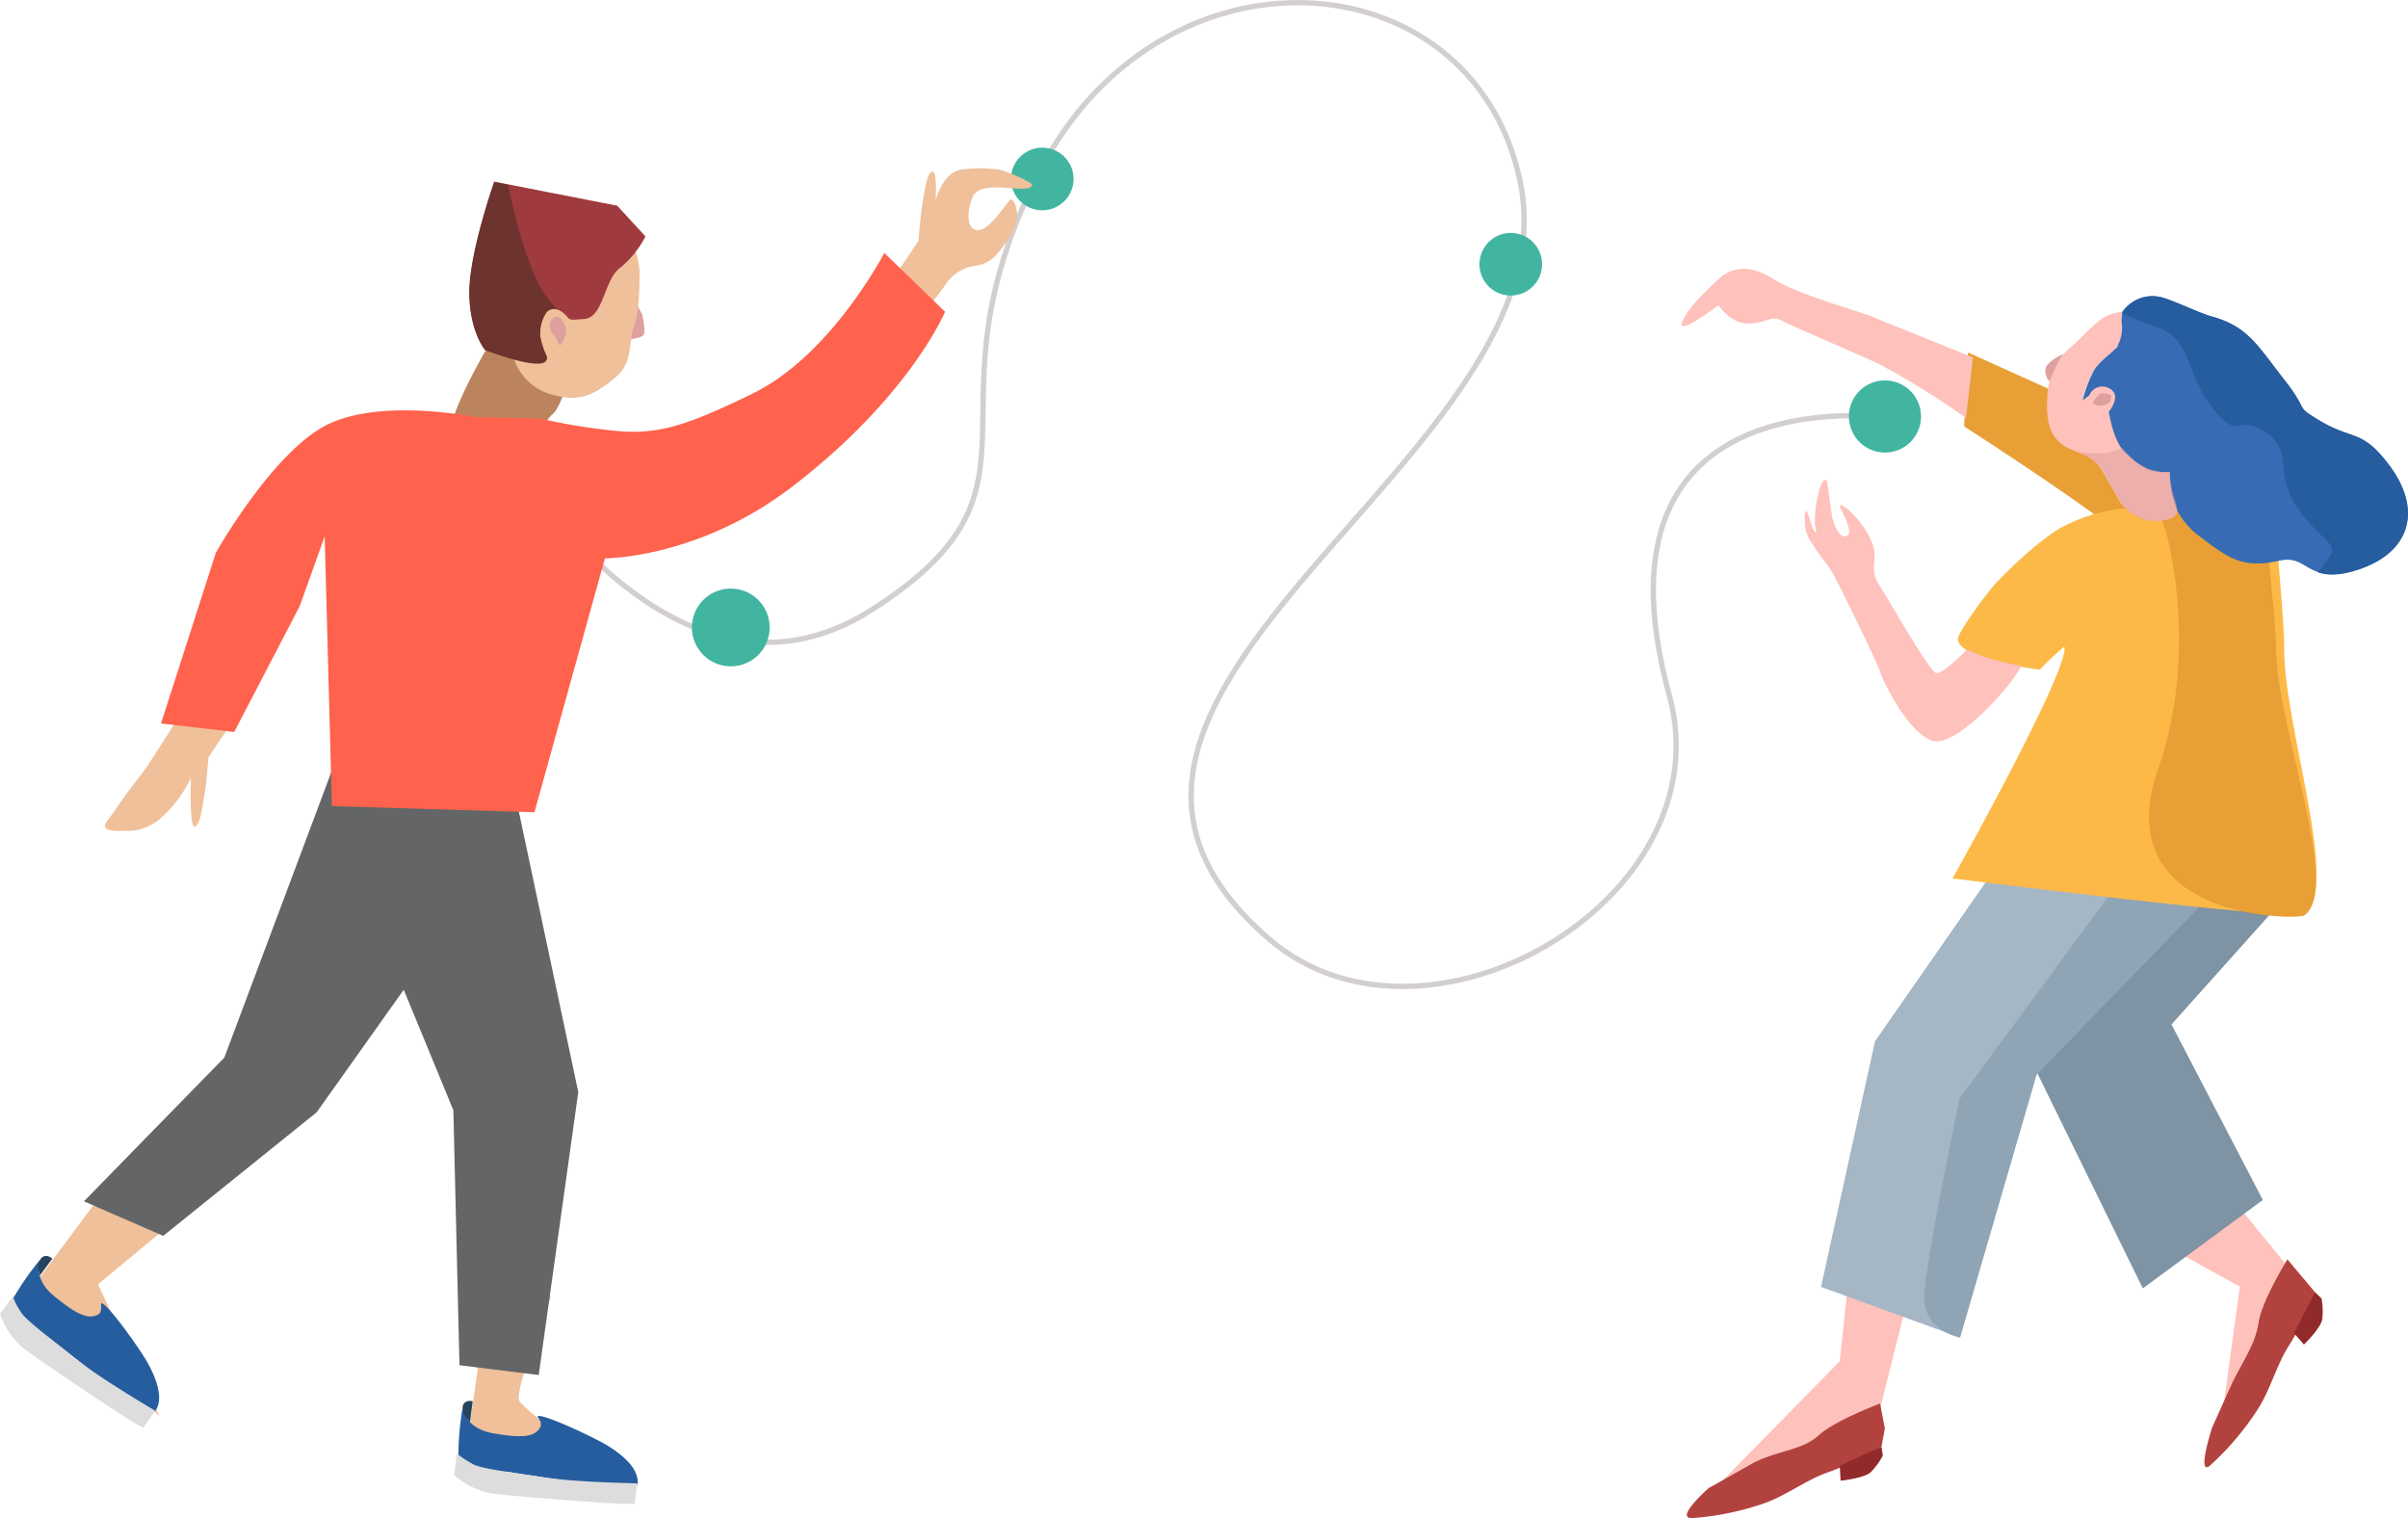 <svg xmlns="http://www.w3.org/2000/svg" width="578.6" height="364.775" viewBox="0 0 578.6 364.775">
  <defs>
    <style>
      .cls-1 {
        fill: none;
        stroke: #d3cfcf;
        stroke-linecap: round;
        stroke-linejoin: round;
        stroke-width: 1.28px;
      }

      .cls-1, .cls-10, .cls-11, .cls-13, .cls-16, .cls-17, .cls-18, .cls-19, .cls-24, .cls-27, .cls-3, .cls-4, .cls-5, .cls-6, .cls-8, .cls-9 {
        fill-rule: evenodd;
      }

      .cls-2 {
        fill: #42b5a1;
      }

      .cls-15, .cls-3 {
        fill: #fec1bc;
      }

      .cls-4 {
        fill: #7e93a3;
      }

      .cls-5 {
        fill: #a5b6c5;
      }

      .cls-6 {
        fill: #8fa5b5;
      }

      .cls-7, .cls-9 {
        fill: #e89f36;
      }

      .cls-8 {
        fill: #fdb947;
      }

      .cls-10 {
        fill: #376bb4;
      }

      .cls-11, .cls-25 {
        fill: #265d9e;
      }

      .cls-12 {
        opacity: 0.55;
      }

      .cls-13, .cls-14 {
        fill: #dda09e;
      }

      .cls-16 {
        fill: #b2423d;
      }

      .cls-17 {
        fill: #912a2a;
      }

      .cls-18, .cls-22 {
        fill: #efc09a;
      }

      .cls-19 {
        fill: #bc845e;
      }

      .cls-20 {
        fill: #9f3a3e;
      }

      .cls-21 {
        fill: #6d332f;
      }

      .cls-23 {
        fill: #636566;
      }

      .cls-24 {
        fill: #ff624d;
      }

      .cls-26 {
        fill: #28435e;
      }

      .cls-27 {
        fill: #ddd;
      }
    </style>
  </defs>
  <g id="referral-step-02-45a75b91858a8c0d6c9f21c491ed6537153fab99bb8764e428486b38745eda7c" transform="translate(-2.64 -0.952)">
    <path id="Path_75" data-name="Path 75" class="cls-1" d="M395.636,101.559S318.79,88.963,340.424,168c13.435,49.22-58.586,90.732-96.007,58.709C175.382,167.589,318.933,110.925,304.5,44.139c-11.656-53.924-86.54-58.934-115.618-1.493-29.405,57.932,6.789,74.822-40.018,104.78S63.24,112.152,63.24,112.152" transform="translate(63.32 0)"/>
    <circle id="Ellipse_8" data-name="Ellipse 8" class="cls-2" cx="7.525" cy="7.525" r="7.525" transform="translate(245.552 36.43)"/>
    <path id="Path_76" data-name="Path 76" class="cls-3" d="M238.613,148.64l-2.74,25.745L202.5,208.371l42.207-19.181,8.875-35.315Z" transform="translate(208.831 153.645)"/>
    <path id="Path_77" data-name="Path 77" class="cls-3" d="M257.42,154.622,274.6,164.11l-4.724,34.743,17.034-38.607L271.448,141.33Z" transform="translate(266.216 146.007)"/>
    <path id="Path_78" data-name="Path 78" class="cls-4" d="M241.253,101.12l-2.413,40.387,31.88,65.027,28.833-21.246-21.942-42.166,28.506-31.859Z" transform="translate(246.802 103.992)"/>
    <path id="Path_79" data-name="Path 79" class="cls-5" d="M263.857,100.637l-34.272,49.241L216.62,208.913l33.393,12.147,18.343-63.207L325.9,98.51Z" transform="translate(223.585 101.265)"/>
    <path id="Path_80" data-name="Path 80" class="cls-6" d="M285.5,98.32l-48.28,65.559s-8.752,42.166-8.486,48.055c.348,7.975,8.629,9.325,8.629,9.325l18.4-63.187,57.543-59.3Z" transform="translate(236.236 101.067)"/>
    <path id="Path_81" data-name="Path 81" class="cls-7" d="M266.066,57.014,234.371,42.7l-.941,17.75s39.078,25.07,42.943,30.878,15.909-9.468,15.909-9.468S277.313,63.926,266.066,57.014Z" transform="translate(241.15 42.95)"/>
    <path id="Path_82" data-name="Path 82" class="cls-8" d="M308.365,54.944a6.727,6.727,0,0,0-3.906-7.014c-4.642-2.045-8.527-1.881-10.633.409s.368,12.126-4.765,15.071-4.621,3.885-12.535,5.828.634,6.728-1.922,6.85a39.753,39.753,0,0,0-15.766,4.376c-1.616.736-7.566,4.54-16.073,13.394-2.658,2.761-9.591,12.494-9.447,13.783.552,4.99,19.754,7.3,19.754,7.3a61.347,61.347,0,0,1,5.848-5.521c1.452,5.214-26.849,55.682-26.849,55.682s82.245,10.347,84.617,8.527c8.65-6.625-5.214-45.54-4.928-64.394,0-6.421-2.658-34.5-2.658-34.5Z" transform="translate(239.729 46.922)"/>
    <path id="Path_83" data-name="Path 83" class="cls-9" d="M285.678,109.68c0-6.5-3.333-34.886-3.333-34.886l-1.063-19.979a6.912,6.912,0,0,0-4.233-7.137c-4.949-2.045-9.059-2.045-11.226.245s.573,12.269-4.806,15.132l-.777.429a7.1,7.1,0,0,1,.123,2.249L256.845,78c1.82-2.986,11.042,31.369.634,60.651-13.108,36.931,33.373,36.808,35.008,35.663C301.546,167.8,285.678,128.7,285.678,109.68Z" transform="translate(263.847 46.58)"/>
    <path id="Path_84" data-name="Path 84" class="cls-10" d="M295.855,56.227c-6.625-8.445-8.793-12.9-17.647-15.316-2.986-.818-10.633-4.581-12.74-4.724a8.711,8.711,0,0,0-8.589,3.7l-1.166,8.425a19.835,19.835,0,0,0-5.46,5.255,33.614,33.614,0,0,0-2.924,7.709l6.441-3.006-.859,6.278-4.335,2.229,15.316,14.56,4.212-2.986a18,18,0,0,0,7.4,15.459c6.769,5.112,10.224,7.873,19.14,5.848,7.239-1.656,6.462,6.135,18.977,2.045s15.5-14.314,7.341-25.07c-6.544-8.691-8.752-5.889-16.6-10.613C297.961,62.177,302.092,64.161,295.855,56.227Z" transform="translate(255.673 36.028)"/>
    <path id="Path_85" data-name="Path 85" class="cls-11" d="M316.055,76.593C309.511,67.9,307.3,70.725,299.45,66c-6.38-3.824-2.27-1.84-8.507-9.8-6.6-8.425-8.793-12.883-17.647-15.3-2.986-.818-10.633-4.581-12.74-4.724a8.67,8.67,0,0,0-8.486,3.8v.286c2.781,1.166,5.91,2.536,7.566,2.986,8.854,2.413,7.423,11.288,14.048,19.733,6.237,7.934,5.726,1.534,12.106,5.378,7.852,4.724,2.168,10.593,8.732,19.283,7.218,9.591,10.92,7.1,4.417,14.764,2.045.736,4.949.961,9.815-.634C321.208,97.615,324.214,87.411,316.055,76.593Z" transform="translate(260.626 36.049)"/>
    <path id="Path_86" data-name="Path 86" class="cls-3" d="M261.223,37.94a9.8,9.8,0,0,0-5.951,2.454c-2.863,2.474-3.763,3.681-6.38,5.992a16.359,16.359,0,0,0-5.644,11.738c-.348,5.828.327,10.674,5.808,12.883s5.951,2.454,8.548,7.075,3.415,5.93,3.415,5.93,5.214,6.135,12.044,3.435c2.638-1.043.511-3.149,0-6.585a21.224,21.224,0,0,1-.389-4.478,12.7,12.7,0,0,1-5.276-.613,19.571,19.571,0,0,1-5.051-3.66c-3.292-2.7-4.315-10.224-4.315-10.224s3.395-3.988,0-5.644a3.354,3.354,0,0,0-4.7,1.738l-1.738,1.268s1.35-5.992,3.906-8.65,3.067-2.536,4.478-4.315a8.875,8.875,0,0,0,1.125-5.869A20.438,20.438,0,0,1,261.223,37.94Z" transform="translate(251.33 37.976)"/>
    <g id="Group_14" data-name="Group 14" class="cls-12" transform="translate(501.899 108.532)">
      <path id="Path_87" data-name="Path 87" class="cls-13" d="M269.979,65.894a23.639,23.639,0,0,1-1.084-6.135,12.617,12.617,0,0,1-8.323-2.638c-.225-.164-3.047-3.026-3.272-3.231a17.87,17.87,0,0,1-3.579,1.288,51.837,51.837,0,0,1-6.932-.2c.7.532,4.09.368,7.3,6.5a64.141,64.141,0,0,0,3.354,5.91,9.488,9.488,0,0,0,10.94,3.66C271.083,70.106,271.165,69.84,269.979,65.894Z" transform="translate(-246.79 -53.89)"/>
    </g>
    <path id="Path_88" data-name="Path 88" class="cls-14" d="M247.548,42.87s-.47.1-1.493,2.045a39.655,39.655,0,0,0-2.045,4.581,3.783,3.783,0,0,1-1-3.129C243.52,44.71,246.812,42.972,247.548,42.87Z" transform="translate(251.12 43.128)"/>
    <path id="Path_89" data-name="Path 89" class="cls-13" d="M248.53,49.835s1.288-2.495,2.413-2.352,2.311.266,2.045,1,.286.961-1.309,1.759a3.292,3.292,0,0,1-3.149-.409Z" transform="translate(256.927 47.942)"/>
    <path id="Path_90" data-name="Path 90" class="cls-15" d="M209.658,34.89s4.662-4.683,12.269.225c6.032,3.865,21.042,7.975,24.191,9.284s24.13,9.754,24.13,9.754l-1.677,14.56a190.863,190.863,0,0,0-20.878-12.965c-7.423-3.435-20.142-8.732-23.169-10.347s-3.272.532-8.364.593c-4.356,0-7.034-4.417-7.034-4.417s-10.408,7.975-8.711,3.885S209.658,34.89,209.658,34.89Z" transform="translate(206.458 32.683)"/>
    <path id="Path_91" data-name="Path 91" class="cls-15" d="M266.717,102.3a53.349,53.349,0,0,1-7.464-1.7c-1.7-.491-5.623-2.168-5.623-2.168s-5.787,6.135-7.423,5.6-11.329-17.484-13.742-21.39,0-5.726-1.493-9.611c-2.045-5.337-6.666-9.263-7.546-9.3s.593,1.718,1.411,4.09.8,3.354-.613,3.374-2.781-3.231-3.067-5.48-.982-6.707-1.022-7.525-1.125-.8-1.718,1.206a27.933,27.933,0,0,0-1.268,8.711c.123,1.6.675,2.413,0,2.045s-1.554-4.805-2.045-4.928-.409.511-.368,2.679a9.2,9.2,0,0,0,2.045,5.48c1.452,2.515,3.5,4.5,5.153,7.627s9.938,19.9,10.961,22.964,7.525,15.746,13.149,16.482S264.632,107.1,266.717,102.3Z" transform="translate(221.583 58.605)"/>
    <path id="Path_92" data-name="Path 92" class="cls-16" d="M281.615,149.26s-6.135,9.959-6.912,15.112-3.313,8.486-6.319,14.519L263.5,189.728s-3.885,12.106-.348,8.957a67.826,67.826,0,0,0,11.595-13.8c2.986-4.887,4.54-10.92,7.382-15.132a73.613,73.613,0,0,0,6.135-12.576Z" transform="translate(270.65 154.293)"/>
    <path id="Path_93" data-name="Path 93" class="cls-17" d="M272.2,162.976l2.372,2.72s4.09-3.906,4.417-6.135a17.691,17.691,0,0,0-.184-4.928l-1.575-1.513Z" transform="translate(281.66 158.326)"/>
    <path id="Path_94" data-name="Path 94" class="cls-16" d="M247.284,166.2s-10.9,4.09-14.744,7.627-9.222,3.538-15.3,6.421l-11.124,6.257s-8.568,7.525-3.844,7.218A67.481,67.481,0,0,0,219.923,190c5.358-2.045,10.224-5.787,15.132-7.362a74.659,74.659,0,0,0,12.576-6.135l.8-4.294Z" transform="translate(207.112 171.994)"/>
    <path id="Path_95" data-name="Path 95" class="cls-17" d="M218.82,175.851l.2,3.6s5.623-.573,7.239-2.045a16.892,16.892,0,0,0,2.9-3.967l-.307-2.168Z" transform="translate(225.884 177.291)"/>
    <path id="Path_96" data-name="Path 96" class="cls-18" d="M77.87,153.891S68.934,176.385,70.2,178.9,90.9,195.259,90.9,195.259L57.38,191.7l5.358-38.321Z" transform="translate(57.197 158.598)"/>
    <path id="Path_97" data-name="Path 97" class="cls-18" d="M39.758,149.659,22.07,164.321l14.764,31.757L6.59,164.628,24.462,140.58Z" transform="translate(4.127 145.224)"/>
    <path id="Path_98" data-name="Path 98" class="cls-14" d="M77.365,36.12a19.3,19.3,0,0,1,2.781,4.621c.143,1.227.8,3.885.184,4.662s-4.09,1.145-4.09,1.145Z" transform="translate(76.904 36.075)"/>
    <path id="Path_99" data-name="Path 99" class="cls-19" d="M85.011,49.369s-3.067,10.347-4.99,11.881-7.668,10.736-7.668,10.736S55.79,68.2,55.79,63.99s9.652-21.533,12.269-24.539S85.011,49.369,85.011,49.369Z" transform="translate(55.536 39.082)"/>
    <path id="Path_100" data-name="Path 100" class="cls-18" d="M97.145,41.549s.143,9.815-1.288,13.23-.123,8.65-4.417,12.269-8.18,6.135-14.314,4.458A13.271,13.271,0,0,1,66.9,62.468c-1.718-4.274-10.224-11.7-6.85-21.124s17.075-18.2,24.027-15.93A18,18,0,0,1,97.145,41.549Z" transform="translate(59.169 24.511)"/>
    <path id="Path_101" data-name="Path 101" class="cls-20" d="M100.078,35.779a23.5,23.5,0,0,1-6.135,7.587c-3.926,2.945-3.926,12.269-8.834,12.269-1.084,0-3.026.47-3.579-.245-1.615-2.045-3.7-2.965-5.235-1.431a8.548,8.548,0,0,0-1.472,6.135A20.877,20.877,0,0,0,76.3,64.387c1.534,4.867-14.764-1.472-14.764-1.472s-3.722-4.253-3.722-13.7S63.8,22.63,63.8,22.63L93.309,28.4Z" transform="translate(57.646 21.979)"/>
    <path id="Path_102" data-name="Path 102" class="cls-21" d="M78.965,53.374a33.4,33.4,0,0,1-3.251-4.09c-5.112-7.771-8.589-25.95-8.589-25.95l-3.374-.675S57.78,39.653,57.78,49.1s3.783,13.967,3.783,13.967,16.216,6.278,14.744,1.411A22,22,0,0,1,74.9,60.184a8.957,8.957,0,0,1,1.411-6.135A2.249,2.249,0,0,1,78.965,53.374Z" transform="translate(57.615 22.01)"/>
    <path id="Path_103" data-name="Path 103" class="cls-22" d="M107.64,47.4l6.012-8.957s.327-5.378,1-9.406,1.206-7.178,2.372-7.178.716,7.034.716,7.034,1.534-6.871,6.3-7.566a34.5,34.5,0,0,1,8.568,0c1.84.143,8.589,3.19,8.364,3.783-.941,2.515-12.269-1.82-14.314,2.8-1.084,2.556-1.6,6.339,0,7.587,3.374,2.515,8.425-7.137,9.263-6.973s3.006,4.56-.818,9.754c-2.045,2.658-3.395,5.3-7.28,6.135a10.224,10.224,0,0,0-7.75,4.642,55.642,55.642,0,0,1-4.376,5.583Z" transform="translate(109.713 20.338)"/>
    <path id="Path_104" data-name="Path 104" class="cls-22" d="M45.822,89.588,39.81,98.524s-.327,5.4-1,9.427-1.186,7.178-2.372,7.178-.818-11.676-.818-11.676a30.244,30.244,0,0,1-7.464,9.856,12.065,12.065,0,0,1-7.566,2.883c-1.861-.164-7.566.675-4.928-2.638,1.656-2.045,2.863-4.356,8.18-11.124,1.7-2.188,7.566-11.656,9.427-14.457a57.049,57.049,0,0,1,4.4-5.583Z" transform="translate(12.889 84.422)"/>
    <path id="Path_105" data-name="Path 105" class="cls-23" d="M116.114,101.413l15.173,71.612L121.779,241l-19.038-2.352-1.472-61.285L89.347,148.425,68.428,177.871,31.558,207.563l-19.058-8.3,33.741-34.538L74.971,88.06Z" transform="translate(10.303 90.346)"/>
    <path id="Path_106" data-name="Path 106" class="cls-24" d="M195.355,31s-12.719,24.539-31.573,33.761c-17.32,8.466-23.843,10.224-35.356,8.732a141.471,141.471,0,0,1-15.7-2.679l-15.7-.368s-22.494-4.662-35.581,1.861-26.706,30.735-26.706,30.735L21.56,144.062l17.586,2.045,15.725-30.2,6.012-16.809,1.738,64.823,48.668,1.472,16.932-61.019s22.494.164,45.233-17.382c28.056-21.574,36.5-41.859,36.5-41.859Z" transform="translate(19.769 30.725)"/>
    <path id="Path_107" data-name="Path 107" class="cls-25" d="M57.522,166.67s.409,4.846,7.014,6.135c7.73,1.431,10.224.716,11.472-1.1s-1.493-3.129,0-3.006c2.822.266,13.844,5.542,16.564,7.259,5.705,3.6,7.239,6.707,6.994,9.018s-31.021-2.822-31.021-2.822S56.766,181.9,56.5,178.305a72.9,72.9,0,0,1,1.022-11.635Z" transform="translate(56.278 172.485)"/>
    <path id="Path_108" data-name="Path 108" class="cls-26" d="M59.433,165.964l-.654,5.03s-.757-.818-1.166-1.329A4.09,4.09,0,0,1,57,167.477a1.6,1.6,0,0,1,1.063-1.493,3.088,3.088,0,0,1,1.37-.02Z" transform="translate(56.8 171.677)"/>
    <path id="Path_109" data-name="Path 109" class="cls-27" d="M56.716,171.94,56,177.4a18.936,18.936,0,0,0,8.589,4.335c4.805.777,29.467,2.577,32.146,2.577h2.679l.552-4.928S84.915,179.1,78,177.993s-15.4-2.045-17.5-3.231S56.613,172.39,56.716,171.94Z" transform="translate(55.755 177.991)"/>
    <path id="Path_110" data-name="Path 110" class="cls-25" d="M10.866,149.25s-2.045,4.417,3.129,8.711c6.032,5.03,8.507,5.6,10.552,4.662,1.718-.8.225-3.456,1.391-2.638,2.331,1.6,9.345,11.615,10.858,14.437,3.21,5.951,3.026,9.406,1.656,11.288s-25.622-17.688-25.622-17.688S2.6,162.01,4.241,158.759a70.772,70.772,0,0,1,6.625-9.509Z" transform="translate(1.487 154.283)"/>
    <path id="Path_111" data-name="Path 111" class="cls-26" d="M10.528,149.514,7.5,153.6s-.266-1.1-.368-1.738a3.865,3.865,0,0,1,.532-2.188,1.615,1.615,0,0,1,1.656-.8,3.007,3.007,0,0,1,1.206.634Z" transform="translate(4.688 153.876)"/>
    <path id="Path_112" data-name="Path 112" class="cls-27" d="M5.912,153.51,2.64,157.927a18.567,18.567,0,0,0,5.358,8c3.783,3.047,24.4,16.748,26.727,18.056l2.331,1.309,2.883-4.09s-12.965-7.627-18.4-11.983-12.269-9.427-13.66-11.431S5.585,153.858,5.912,153.51Z" transform="translate(0 158.734)"/>
    <path id="Path_113" data-name="Path 113" class="cls-14" d="M71.084,41.046s-1.37-3.926-3.19-2.045.736,4.458.736,4.458l1,2.045A5.6,5.6,0,0,0,71.084,41.046Z" transform="translate(67.5 38.551)"/>
    <circle id="Ellipse_9" data-name="Ellipse 9" class="cls-2" cx="8.67" cy="8.67" r="8.67" transform="translate(446.892 92.357)"/>
    <circle id="Ellipse_10" data-name="Ellipse 10" class="cls-2" cx="9.345" cy="9.345" r="9.345" transform="translate(168.889 142.375)"/>
    <circle id="Ellipse_11" data-name="Ellipse 11" class="cls-2" cx="7.525" cy="7.525" r="7.525" transform="translate(358.123 56.919)"/>
  </g>
</svg>
